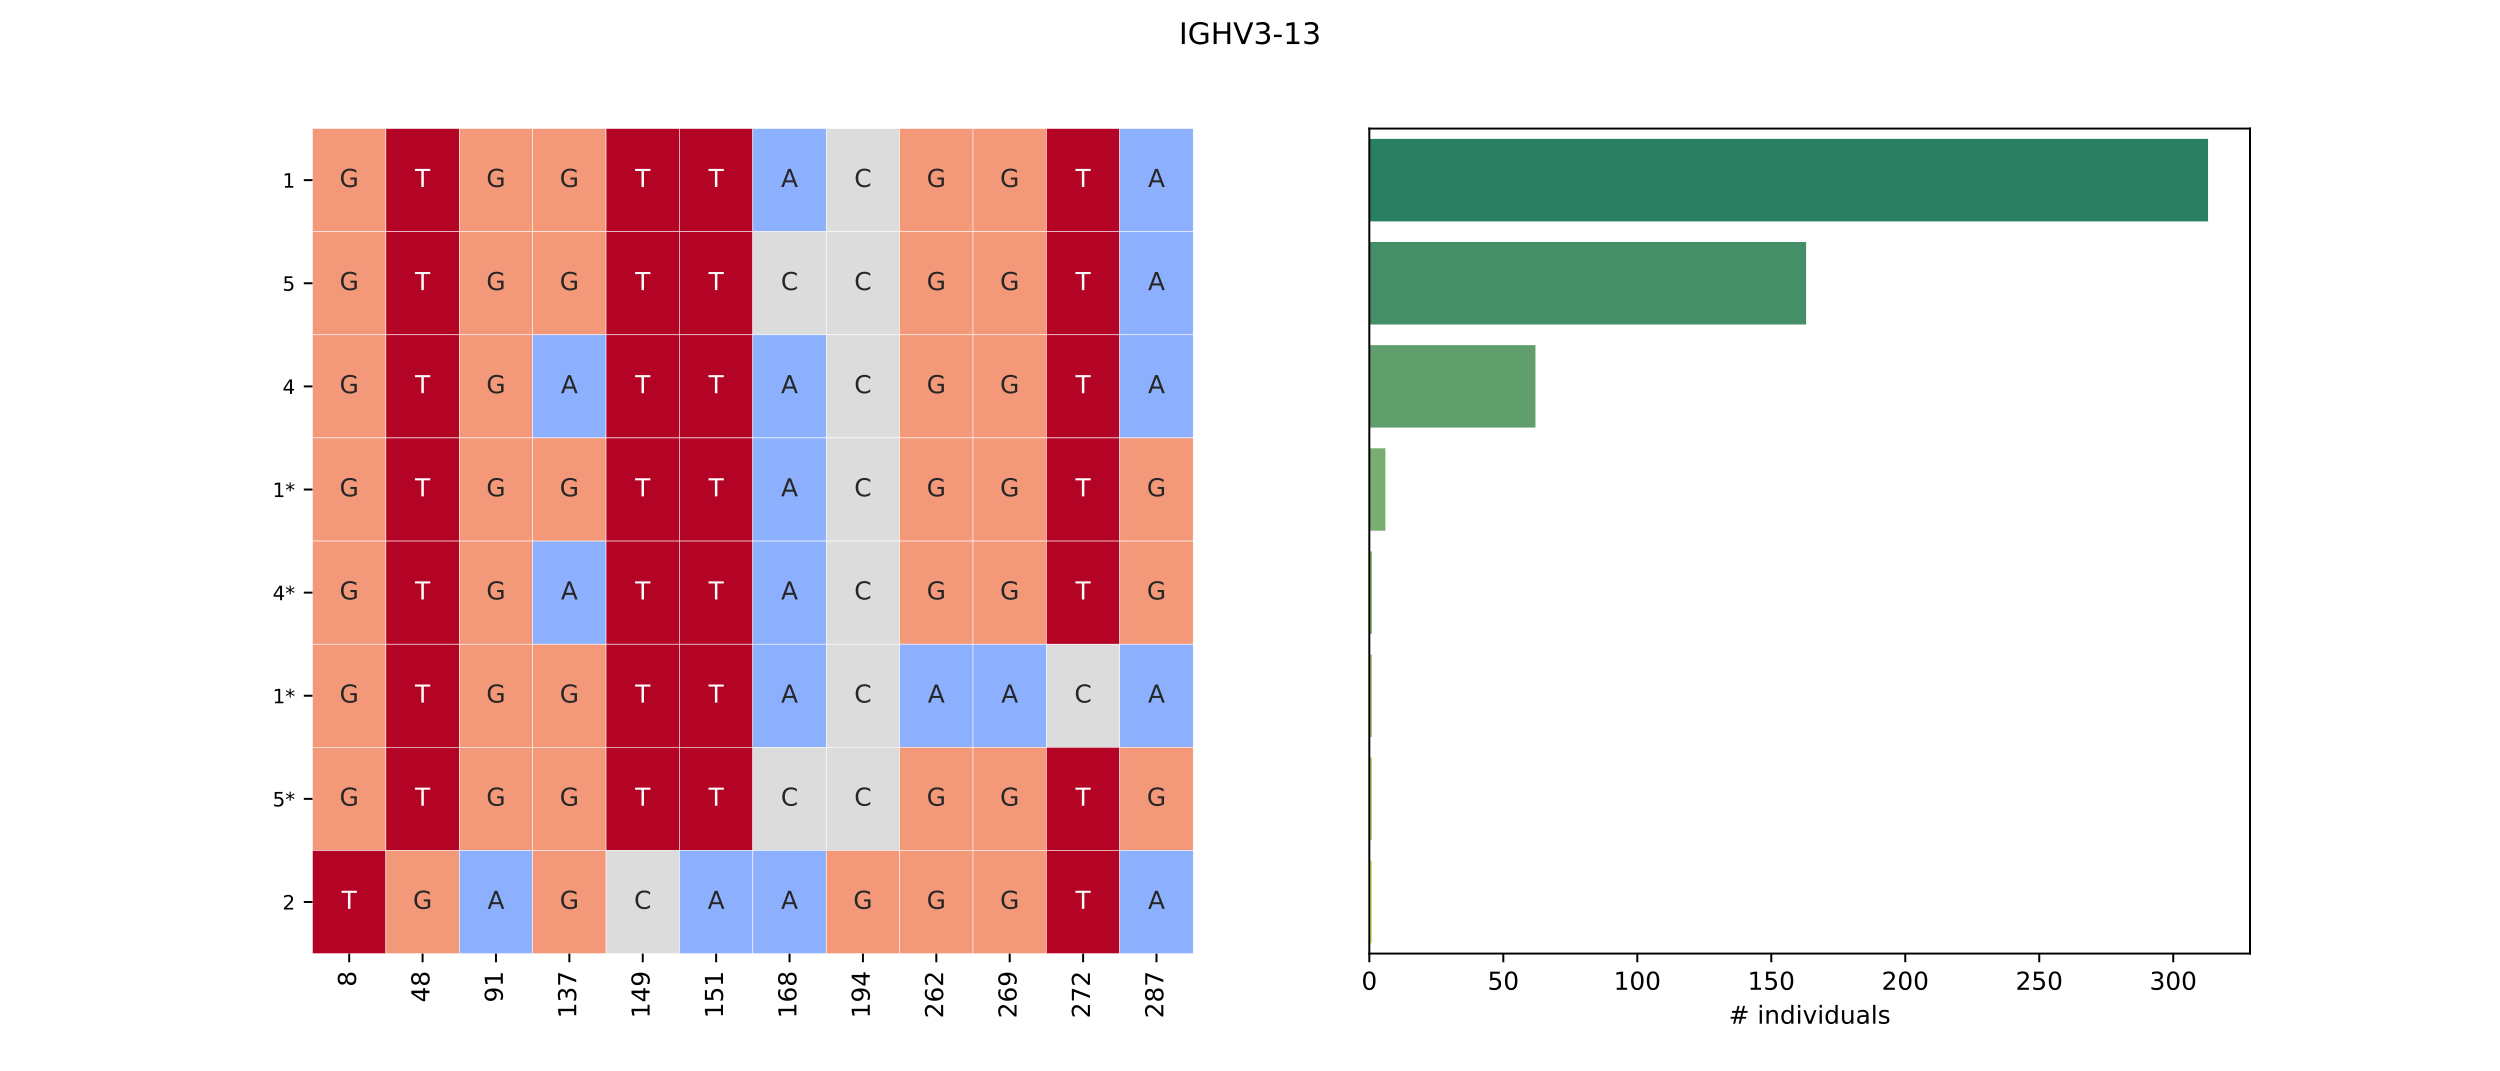 <?xml version="1.0" encoding="utf-8" standalone="no"?>
<!DOCTYPE svg PUBLIC "-//W3C//DTD SVG 1.1//EN"
  "http://www.w3.org/Graphics/SVG/1.1/DTD/svg11.dtd">
<!-- Created with matplotlib (https://matplotlib.org/) -->
<svg height="432pt" version="1.1" viewBox="0 0 1008 432" width="1008pt" xmlns="http://www.w3.org/2000/svg" xmlns:xlink="http://www.w3.org/1999/xlink">
 <defs>
  <style type="text/css">*{stroke-linecap:butt;stroke-linejoin:round;}</style>
 </defs>
 <g id="figure_1">
  <g id="patch_1">
   <path d="M 0 432 
L 1008 432 
L 1008 0 
L 0 0 
z
" style="fill:#ffffff;"/>
  </g>
  <g id="axes_1">
   <g id="patch_2">
    <path d="M 126 384.48 
L 481.091 384.48 
L 481.091 51.84 
L 126 51.84 
z
" style="fill:#ffffff;"/>
   </g>
   <g id="QuadMesh_1">
    <path clip-path="url(#p1f888864df)" d="M 126 51.84 
L 155.591 51.84 
L 155.591 93.42 
L 126 93.42 
L 126 51.84 
" style="fill:#f4987a;stroke:#ffffff;stroke-width:0.2;"/>
    <path clip-path="url(#p1f888864df)" d="M 155.591 51.84 
L 185.182 51.84 
L 185.182 93.42 
L 155.591 93.42 
L 155.591 51.84 
" style="fill:#b40426;stroke:#ffffff;stroke-width:0.2;"/>
    <path clip-path="url(#p1f888864df)" d="M 185.182 51.84 
L 214.773 51.84 
L 214.773 93.42 
L 185.182 93.42 
L 185.182 51.84 
" style="fill:#f4987a;stroke:#ffffff;stroke-width:0.2;"/>
    <path clip-path="url(#p1f888864df)" d="M 214.773 51.84 
L 244.364 51.84 
L 244.364 93.42 
L 214.773 93.42 
L 214.773 51.84 
" style="fill:#f4987a;stroke:#ffffff;stroke-width:0.2;"/>
    <path clip-path="url(#p1f888864df)" d="M 244.364 51.84 
L 273.955 51.84 
L 273.955 93.42 
L 244.364 93.42 
L 244.364 51.84 
" style="fill:#b40426;stroke:#ffffff;stroke-width:0.2;"/>
    <path clip-path="url(#p1f888864df)" d="M 273.955 51.84 
L 303.545 51.84 
L 303.545 93.42 
L 273.955 93.42 
L 273.955 51.84 
" style="fill:#b40426;stroke:#ffffff;stroke-width:0.2;"/>
    <path clip-path="url(#p1f888864df)" d="M 303.545 51.84 
L 333.136 51.84 
L 333.136 93.42 
L 303.545 93.42 
L 303.545 51.84 
" style="fill:#8db0fe;stroke:#ffffff;stroke-width:0.2;"/>
    <path clip-path="url(#p1f888864df)" d="M 333.136 51.84 
L 362.727 51.84 
L 362.727 93.42 
L 333.136 93.42 
L 333.136 51.84 
" style="fill:#dddcdc;stroke:#ffffff;stroke-width:0.2;"/>
    <path clip-path="url(#p1f888864df)" d="M 362.727 51.84 
L 392.318 51.84 
L 392.318 93.42 
L 362.727 93.42 
L 362.727 51.84 
" style="fill:#f4987a;stroke:#ffffff;stroke-width:0.2;"/>
    <path clip-path="url(#p1f888864df)" d="M 392.318 51.84 
L 421.909 51.84 
L 421.909 93.42 
L 392.318 93.42 
L 392.318 51.84 
" style="fill:#f4987a;stroke:#ffffff;stroke-width:0.2;"/>
    <path clip-path="url(#p1f888864df)" d="M 421.909 51.84 
L 451.5 51.84 
L 451.5 93.42 
L 421.909 93.42 
L 421.909 51.84 
" style="fill:#b40426;stroke:#ffffff;stroke-width:0.2;"/>
    <path clip-path="url(#p1f888864df)" d="M 451.5 51.84 
L 481.091 51.84 
L 481.091 93.42 
L 451.5 93.42 
L 451.5 51.84 
" style="fill:#8db0fe;stroke:#ffffff;stroke-width:0.2;"/>
    <path clip-path="url(#p1f888864df)" d="M 126 93.42 
L 155.591 93.42 
L 155.591 135 
L 126 135 
L 126 93.42 
" style="fill:#f4987a;stroke:#ffffff;stroke-width:0.2;"/>
    <path clip-path="url(#p1f888864df)" d="M 155.591 93.42 
L 185.182 93.42 
L 185.182 135 
L 155.591 135 
L 155.591 93.42 
" style="fill:#b40426;stroke:#ffffff;stroke-width:0.2;"/>
    <path clip-path="url(#p1f888864df)" d="M 185.182 93.42 
L 214.773 93.42 
L 214.773 135 
L 185.182 135 
L 185.182 93.42 
" style="fill:#f4987a;stroke:#ffffff;stroke-width:0.2;"/>
    <path clip-path="url(#p1f888864df)" d="M 214.773 93.42 
L 244.364 93.42 
L 244.364 135 
L 214.773 135 
L 214.773 93.42 
" style="fill:#f4987a;stroke:#ffffff;stroke-width:0.2;"/>
    <path clip-path="url(#p1f888864df)" d="M 244.364 93.42 
L 273.955 93.42 
L 273.955 135 
L 244.364 135 
L 244.364 93.42 
" style="fill:#b40426;stroke:#ffffff;stroke-width:0.2;"/>
    <path clip-path="url(#p1f888864df)" d="M 273.955 93.42 
L 303.545 93.42 
L 303.545 135 
L 273.955 135 
L 273.955 93.42 
" style="fill:#b40426;stroke:#ffffff;stroke-width:0.2;"/>
    <path clip-path="url(#p1f888864df)" d="M 303.545 93.42 
L 333.136 93.42 
L 333.136 135 
L 303.545 135 
L 303.545 93.42 
" style="fill:#dddcdc;stroke:#ffffff;stroke-width:0.2;"/>
    <path clip-path="url(#p1f888864df)" d="M 333.136 93.42 
L 362.727 93.42 
L 362.727 135 
L 333.136 135 
L 333.136 93.42 
" style="fill:#dddcdc;stroke:#ffffff;stroke-width:0.2;"/>
    <path clip-path="url(#p1f888864df)" d="M 362.727 93.42 
L 392.318 93.42 
L 392.318 135 
L 362.727 135 
L 362.727 93.42 
" style="fill:#f4987a;stroke:#ffffff;stroke-width:0.2;"/>
    <path clip-path="url(#p1f888864df)" d="M 392.318 93.42 
L 421.909 93.42 
L 421.909 135 
L 392.318 135 
L 392.318 93.42 
" style="fill:#f4987a;stroke:#ffffff;stroke-width:0.2;"/>
    <path clip-path="url(#p1f888864df)" d="M 421.909 93.42 
L 451.5 93.42 
L 451.5 135 
L 421.909 135 
L 421.909 93.42 
" style="fill:#b40426;stroke:#ffffff;stroke-width:0.2;"/>
    <path clip-path="url(#p1f888864df)" d="M 451.5 93.42 
L 481.091 93.42 
L 481.091 135 
L 451.5 135 
L 451.5 93.42 
" style="fill:#8db0fe;stroke:#ffffff;stroke-width:0.2;"/>
    <path clip-path="url(#p1f888864df)" d="M 126 135 
L 155.591 135 
L 155.591 176.58 
L 126 176.58 
L 126 135 
" style="fill:#f4987a;stroke:#ffffff;stroke-width:0.2;"/>
    <path clip-path="url(#p1f888864df)" d="M 155.591 135 
L 185.182 135 
L 185.182 176.58 
L 155.591 176.58 
L 155.591 135 
" style="fill:#b40426;stroke:#ffffff;stroke-width:0.2;"/>
    <path clip-path="url(#p1f888864df)" d="M 185.182 135 
L 214.773 135 
L 214.773 176.58 
L 185.182 176.58 
L 185.182 135 
" style="fill:#f4987a;stroke:#ffffff;stroke-width:0.2;"/>
    <path clip-path="url(#p1f888864df)" d="M 214.773 135 
L 244.364 135 
L 244.364 176.58 
L 214.773 176.58 
L 214.773 135 
" style="fill:#8db0fe;stroke:#ffffff;stroke-width:0.2;"/>
    <path clip-path="url(#p1f888864df)" d="M 244.364 135 
L 273.955 135 
L 273.955 176.58 
L 244.364 176.58 
L 244.364 135 
" style="fill:#b40426;stroke:#ffffff;stroke-width:0.2;"/>
    <path clip-path="url(#p1f888864df)" d="M 273.955 135 
L 303.545 135 
L 303.545 176.58 
L 273.955 176.58 
L 273.955 135 
" style="fill:#b40426;stroke:#ffffff;stroke-width:0.2;"/>
    <path clip-path="url(#p1f888864df)" d="M 303.545 135 
L 333.136 135 
L 333.136 176.58 
L 303.545 176.58 
L 303.545 135 
" style="fill:#8db0fe;stroke:#ffffff;stroke-width:0.2;"/>
    <path clip-path="url(#p1f888864df)" d="M 333.136 135 
L 362.727 135 
L 362.727 176.58 
L 333.136 176.58 
L 333.136 135 
" style="fill:#dddcdc;stroke:#ffffff;stroke-width:0.2;"/>
    <path clip-path="url(#p1f888864df)" d="M 362.727 135 
L 392.318 135 
L 392.318 176.58 
L 362.727 176.58 
L 362.727 135 
" style="fill:#f4987a;stroke:#ffffff;stroke-width:0.2;"/>
    <path clip-path="url(#p1f888864df)" d="M 392.318 135 
L 421.909 135 
L 421.909 176.58 
L 392.318 176.58 
L 392.318 135 
" style="fill:#f4987a;stroke:#ffffff;stroke-width:0.2;"/>
    <path clip-path="url(#p1f888864df)" d="M 421.909 135 
L 451.5 135 
L 451.5 176.58 
L 421.909 176.58 
L 421.909 135 
" style="fill:#b40426;stroke:#ffffff;stroke-width:0.2;"/>
    <path clip-path="url(#p1f888864df)" d="M 451.5 135 
L 481.091 135 
L 481.091 176.58 
L 451.5 176.58 
L 451.5 135 
" style="fill:#8db0fe;stroke:#ffffff;stroke-width:0.2;"/>
    <path clip-path="url(#p1f888864df)" d="M 126 176.58 
L 155.591 176.58 
L 155.591 218.16 
L 126 218.16 
L 126 176.58 
" style="fill:#f4987a;stroke:#ffffff;stroke-width:0.2;"/>
    <path clip-path="url(#p1f888864df)" d="M 155.591 176.58 
L 185.182 176.58 
L 185.182 218.16 
L 155.591 218.16 
L 155.591 176.58 
" style="fill:#b40426;stroke:#ffffff;stroke-width:0.2;"/>
    <path clip-path="url(#p1f888864df)" d="M 185.182 176.58 
L 214.773 176.58 
L 214.773 218.16 
L 185.182 218.16 
L 185.182 176.58 
" style="fill:#f4987a;stroke:#ffffff;stroke-width:0.2;"/>
    <path clip-path="url(#p1f888864df)" d="M 214.773 176.58 
L 244.364 176.58 
L 244.364 218.16 
L 214.773 218.16 
L 214.773 176.58 
" style="fill:#f4987a;stroke:#ffffff;stroke-width:0.2;"/>
    <path clip-path="url(#p1f888864df)" d="M 244.364 176.58 
L 273.955 176.58 
L 273.955 218.16 
L 244.364 218.16 
L 244.364 176.58 
" style="fill:#b40426;stroke:#ffffff;stroke-width:0.2;"/>
    <path clip-path="url(#p1f888864df)" d="M 273.955 176.58 
L 303.545 176.58 
L 303.545 218.16 
L 273.955 218.16 
L 273.955 176.58 
" style="fill:#b40426;stroke:#ffffff;stroke-width:0.2;"/>
    <path clip-path="url(#p1f888864df)" d="M 303.545 176.58 
L 333.136 176.58 
L 333.136 218.16 
L 303.545 218.16 
L 303.545 176.58 
" style="fill:#8db0fe;stroke:#ffffff;stroke-width:0.2;"/>
    <path clip-path="url(#p1f888864df)" d="M 333.136 176.58 
L 362.727 176.58 
L 362.727 218.16 
L 333.136 218.16 
L 333.136 176.58 
" style="fill:#dddcdc;stroke:#ffffff;stroke-width:0.2;"/>
    <path clip-path="url(#p1f888864df)" d="M 362.727 176.58 
L 392.318 176.58 
L 392.318 218.16 
L 362.727 218.16 
L 362.727 176.58 
" style="fill:#f4987a;stroke:#ffffff;stroke-width:0.2;"/>
    <path clip-path="url(#p1f888864df)" d="M 392.318 176.58 
L 421.909 176.58 
L 421.909 218.16 
L 392.318 218.16 
L 392.318 176.58 
" style="fill:#f4987a;stroke:#ffffff;stroke-width:0.2;"/>
    <path clip-path="url(#p1f888864df)" d="M 421.909 176.58 
L 451.5 176.58 
L 451.5 218.16 
L 421.909 218.16 
L 421.909 176.58 
" style="fill:#b40426;stroke:#ffffff;stroke-width:0.2;"/>
    <path clip-path="url(#p1f888864df)" d="M 451.5 176.58 
L 481.091 176.58 
L 481.091 218.16 
L 451.5 218.16 
L 451.5 176.58 
" style="fill:#f4987a;stroke:#ffffff;stroke-width:0.2;"/>
    <path clip-path="url(#p1f888864df)" d="M 126 218.16 
L 155.591 218.16 
L 155.591 259.74 
L 126 259.74 
L 126 218.16 
" style="fill:#f4987a;stroke:#ffffff;stroke-width:0.2;"/>
    <path clip-path="url(#p1f888864df)" d="M 155.591 218.16 
L 185.182 218.16 
L 185.182 259.74 
L 155.591 259.74 
L 155.591 218.16 
" style="fill:#b40426;stroke:#ffffff;stroke-width:0.2;"/>
    <path clip-path="url(#p1f888864df)" d="M 185.182 218.16 
L 214.773 218.16 
L 214.773 259.74 
L 185.182 259.74 
L 185.182 218.16 
" style="fill:#f4987a;stroke:#ffffff;stroke-width:0.2;"/>
    <path clip-path="url(#p1f888864df)" d="M 214.773 218.16 
L 244.364 218.16 
L 244.364 259.74 
L 214.773 259.74 
L 214.773 218.16 
" style="fill:#8db0fe;stroke:#ffffff;stroke-width:0.2;"/>
    <path clip-path="url(#p1f888864df)" d="M 244.364 218.16 
L 273.955 218.16 
L 273.955 259.74 
L 244.364 259.74 
L 244.364 218.16 
" style="fill:#b40426;stroke:#ffffff;stroke-width:0.2;"/>
    <path clip-path="url(#p1f888864df)" d="M 273.955 218.16 
L 303.545 218.16 
L 303.545 259.74 
L 273.955 259.74 
L 273.955 218.16 
" style="fill:#b40426;stroke:#ffffff;stroke-width:0.2;"/>
    <path clip-path="url(#p1f888864df)" d="M 303.545 218.16 
L 333.136 218.16 
L 333.136 259.74 
L 303.545 259.74 
L 303.545 218.16 
" style="fill:#8db0fe;stroke:#ffffff;stroke-width:0.2;"/>
    <path clip-path="url(#p1f888864df)" d="M 333.136 218.16 
L 362.727 218.16 
L 362.727 259.74 
L 333.136 259.74 
L 333.136 218.16 
" style="fill:#dddcdc;stroke:#ffffff;stroke-width:0.2;"/>
    <path clip-path="url(#p1f888864df)" d="M 362.727 218.16 
L 392.318 218.16 
L 392.318 259.74 
L 362.727 259.74 
L 362.727 218.16 
" style="fill:#f4987a;stroke:#ffffff;stroke-width:0.2;"/>
    <path clip-path="url(#p1f888864df)" d="M 392.318 218.16 
L 421.909 218.16 
L 421.909 259.74 
L 392.318 259.74 
L 392.318 218.16 
" style="fill:#f4987a;stroke:#ffffff;stroke-width:0.2;"/>
    <path clip-path="url(#p1f888864df)" d="M 421.909 218.16 
L 451.5 218.16 
L 451.5 259.74 
L 421.909 259.74 
L 421.909 218.16 
" style="fill:#b40426;stroke:#ffffff;stroke-width:0.2;"/>
    <path clip-path="url(#p1f888864df)" d="M 451.5 218.16 
L 481.091 218.16 
L 481.091 259.74 
L 451.5 259.74 
L 451.5 218.16 
" style="fill:#f4987a;stroke:#ffffff;stroke-width:0.2;"/>
    <path clip-path="url(#p1f888864df)" d="M 126 259.74 
L 155.591 259.74 
L 155.591 301.32 
L 126 301.32 
L 126 259.74 
" style="fill:#f4987a;stroke:#ffffff;stroke-width:0.2;"/>
    <path clip-path="url(#p1f888864df)" d="M 155.591 259.74 
L 185.182 259.74 
L 185.182 301.32 
L 155.591 301.32 
L 155.591 259.74 
" style="fill:#b40426;stroke:#ffffff;stroke-width:0.2;"/>
    <path clip-path="url(#p1f888864df)" d="M 185.182 259.74 
L 214.773 259.74 
L 214.773 301.32 
L 185.182 301.32 
L 185.182 259.74 
" style="fill:#f4987a;stroke:#ffffff;stroke-width:0.2;"/>
    <path clip-path="url(#p1f888864df)" d="M 214.773 259.74 
L 244.364 259.74 
L 244.364 301.32 
L 214.773 301.32 
L 214.773 259.74 
" style="fill:#f4987a;stroke:#ffffff;stroke-width:0.2;"/>
    <path clip-path="url(#p1f888864df)" d="M 244.364 259.74 
L 273.955 259.74 
L 273.955 301.32 
L 244.364 301.32 
L 244.364 259.74 
" style="fill:#b40426;stroke:#ffffff;stroke-width:0.2;"/>
    <path clip-path="url(#p1f888864df)" d="M 273.955 259.74 
L 303.545 259.74 
L 303.545 301.32 
L 273.955 301.32 
L 273.955 259.74 
" style="fill:#b40426;stroke:#ffffff;stroke-width:0.2;"/>
    <path clip-path="url(#p1f888864df)" d="M 303.545 259.74 
L 333.136 259.74 
L 333.136 301.32 
L 303.545 301.32 
L 303.545 259.74 
" style="fill:#8db0fe;stroke:#ffffff;stroke-width:0.2;"/>
    <path clip-path="url(#p1f888864df)" d="M 333.136 259.74 
L 362.727 259.74 
L 362.727 301.32 
L 333.136 301.32 
L 333.136 259.74 
" style="fill:#dddcdc;stroke:#ffffff;stroke-width:0.2;"/>
    <path clip-path="url(#p1f888864df)" d="M 362.727 259.74 
L 392.318 259.74 
L 392.318 301.32 
L 362.727 301.32 
L 362.727 259.74 
" style="fill:#8db0fe;stroke:#ffffff;stroke-width:0.2;"/>
    <path clip-path="url(#p1f888864df)" d="M 392.318 259.74 
L 421.909 259.74 
L 421.909 301.32 
L 392.318 301.32 
L 392.318 259.74 
" style="fill:#8db0fe;stroke:#ffffff;stroke-width:0.2;"/>
    <path clip-path="url(#p1f888864df)" d="M 421.909 259.74 
L 451.5 259.74 
L 451.5 301.32 
L 421.909 301.32 
L 421.909 259.74 
" style="fill:#dddcdc;stroke:#ffffff;stroke-width:0.2;"/>
    <path clip-path="url(#p1f888864df)" d="M 451.5 259.74 
L 481.091 259.74 
L 481.091 301.32 
L 451.5 301.32 
L 451.5 259.74 
" style="fill:#8db0fe;stroke:#ffffff;stroke-width:0.2;"/>
    <path clip-path="url(#p1f888864df)" d="M 126 301.32 
L 155.591 301.32 
L 155.591 342.9 
L 126 342.9 
L 126 301.32 
" style="fill:#f4987a;stroke:#ffffff;stroke-width:0.2;"/>
    <path clip-path="url(#p1f888864df)" d="M 155.591 301.32 
L 185.182 301.32 
L 185.182 342.9 
L 155.591 342.9 
L 155.591 301.32 
" style="fill:#b40426;stroke:#ffffff;stroke-width:0.2;"/>
    <path clip-path="url(#p1f888864df)" d="M 185.182 301.32 
L 214.773 301.32 
L 214.773 342.9 
L 185.182 342.9 
L 185.182 301.32 
" style="fill:#f4987a;stroke:#ffffff;stroke-width:0.2;"/>
    <path clip-path="url(#p1f888864df)" d="M 214.773 301.32 
L 244.364 301.32 
L 244.364 342.9 
L 214.773 342.9 
L 214.773 301.32 
" style="fill:#f4987a;stroke:#ffffff;stroke-width:0.2;"/>
    <path clip-path="url(#p1f888864df)" d="M 244.364 301.32 
L 273.955 301.32 
L 273.955 342.9 
L 244.364 342.9 
L 244.364 301.32 
" style="fill:#b40426;stroke:#ffffff;stroke-width:0.2;"/>
    <path clip-path="url(#p1f888864df)" d="M 273.955 301.32 
L 303.545 301.32 
L 303.545 342.9 
L 273.955 342.9 
L 273.955 301.32 
" style="fill:#b40426;stroke:#ffffff;stroke-width:0.2;"/>
    <path clip-path="url(#p1f888864df)" d="M 303.545 301.32 
L 333.136 301.32 
L 333.136 342.9 
L 303.545 342.9 
L 303.545 301.32 
" style="fill:#dddcdc;stroke:#ffffff;stroke-width:0.2;"/>
    <path clip-path="url(#p1f888864df)" d="M 333.136 301.32 
L 362.727 301.32 
L 362.727 342.9 
L 333.136 342.9 
L 333.136 301.32 
" style="fill:#dddcdc;stroke:#ffffff;stroke-width:0.2;"/>
    <path clip-path="url(#p1f888864df)" d="M 362.727 301.32 
L 392.318 301.32 
L 392.318 342.9 
L 362.727 342.9 
L 362.727 301.32 
" style="fill:#f4987a;stroke:#ffffff;stroke-width:0.2;"/>
    <path clip-path="url(#p1f888864df)" d="M 392.318 301.32 
L 421.909 301.32 
L 421.909 342.9 
L 392.318 342.9 
L 392.318 301.32 
" style="fill:#f4987a;stroke:#ffffff;stroke-width:0.2;"/>
    <path clip-path="url(#p1f888864df)" d="M 421.909 301.32 
L 451.5 301.32 
L 451.5 342.9 
L 421.909 342.9 
L 421.909 301.32 
" style="fill:#b40426;stroke:#ffffff;stroke-width:0.2;"/>
    <path clip-path="url(#p1f888864df)" d="M 451.5 301.32 
L 481.091 301.32 
L 481.091 342.9 
L 451.5 342.9 
L 451.5 301.32 
" style="fill:#f4987a;stroke:#ffffff;stroke-width:0.2;"/>
    <path clip-path="url(#p1f888864df)" d="M 126 342.9 
L 155.591 342.9 
L 155.591 384.48 
L 126 384.48 
L 126 342.9 
" style="fill:#b40426;stroke:#ffffff;stroke-width:0.2;"/>
    <path clip-path="url(#p1f888864df)" d="M 155.591 342.9 
L 185.182 342.9 
L 185.182 384.48 
L 155.591 384.48 
L 155.591 342.9 
" style="fill:#f4987a;stroke:#ffffff;stroke-width:0.2;"/>
    <path clip-path="url(#p1f888864df)" d="M 185.182 342.9 
L 214.773 342.9 
L 214.773 384.48 
L 185.182 384.48 
L 185.182 342.9 
" style="fill:#8db0fe;stroke:#ffffff;stroke-width:0.2;"/>
    <path clip-path="url(#p1f888864df)" d="M 214.773 342.9 
L 244.364 342.9 
L 244.364 384.48 
L 214.773 384.48 
L 214.773 342.9 
" style="fill:#f4987a;stroke:#ffffff;stroke-width:0.2;"/>
    <path clip-path="url(#p1f888864df)" d="M 244.364 342.9 
L 273.955 342.9 
L 273.955 384.48 
L 244.364 384.48 
L 244.364 342.9 
" style="fill:#dddcdc;stroke:#ffffff;stroke-width:0.2;"/>
    <path clip-path="url(#p1f888864df)" d="M 273.955 342.9 
L 303.545 342.9 
L 303.545 384.48 
L 273.955 384.48 
L 273.955 342.9 
" style="fill:#8db0fe;stroke:#ffffff;stroke-width:0.2;"/>
    <path clip-path="url(#p1f888864df)" d="M 303.545 342.9 
L 333.136 342.9 
L 333.136 384.48 
L 303.545 384.48 
L 303.545 342.9 
" style="fill:#8db0fe;stroke:#ffffff;stroke-width:0.2;"/>
    <path clip-path="url(#p1f888864df)" d="M 333.136 342.9 
L 362.727 342.9 
L 362.727 384.48 
L 333.136 384.48 
L 333.136 342.9 
" style="fill:#f4987a;stroke:#ffffff;stroke-width:0.2;"/>
    <path clip-path="url(#p1f888864df)" d="M 362.727 342.9 
L 392.318 342.9 
L 392.318 384.48 
L 362.727 384.48 
L 362.727 342.9 
" style="fill:#f4987a;stroke:#ffffff;stroke-width:0.2;"/>
    <path clip-path="url(#p1f888864df)" d="M 392.318 342.9 
L 421.909 342.9 
L 421.909 384.48 
L 392.318 384.48 
L 392.318 342.9 
" style="fill:#f4987a;stroke:#ffffff;stroke-width:0.2;"/>
    <path clip-path="url(#p1f888864df)" d="M 421.909 342.9 
L 451.5 342.9 
L 451.5 384.48 
L 421.909 384.48 
L 421.909 342.9 
" style="fill:#b40426;stroke:#ffffff;stroke-width:0.2;"/>
    <path clip-path="url(#p1f888864df)" d="M 451.5 342.9 
L 481.091 342.9 
L 481.091 384.48 
L 451.5 384.48 
L 451.5 342.9 
" style="fill:#8db0fe;stroke:#ffffff;stroke-width:0.2;"/>
   </g>
   <g id="matplotlib.axis_1">
    <g id="xtick_1">
     <g id="line2d_1">
      <defs>
       <path d="M 0 0 
L 0 3.5 
" id="ma26f18f0d6" style="stroke:#000000;stroke-width:0.8;"/>
      </defs>
      <g>
       <use style="stroke:#000000;stroke-width:0.8;" x="140.795" xlink:href="#ma26f18f0d6" y="384.48"/>
      </g>
     </g>
     <g id="text_1">
      <!-- 8 -->
      <g transform="translate(143.555 397.842)rotate(-90)scale(0.1 -0.1)">
       <defs>
        <path d="M 31.781 34.625 
Q 24.75 34.625 20.719 30.859 
Q 16.703 27.094 16.703 20.516 
Q 16.703 13.922 20.719 10.156 
Q 24.75 6.391 31.781 6.391 
Q 38.812 6.391 42.859 10.172 
Q 46.922 13.969 46.922 20.516 
Q 46.922 27.094 42.891 30.859 
Q 38.875 34.625 31.781 34.625 
z
M 21.922 38.812 
Q 15.578 40.375 12.031 44.719 
Q 8.5 49.078 8.5 55.328 
Q 8.5 64.062 14.719 69.141 
Q 20.953 74.219 31.781 74.219 
Q 42.672 74.219 48.875 69.141 
Q 55.078 64.062 55.078 55.328 
Q 55.078 49.078 51.531 44.719 
Q 48 40.375 41.703 38.812 
Q 48.828 37.156 52.797 32.312 
Q 56.781 27.484 56.781 20.516 
Q 56.781 9.906 50.312 4.234 
Q 43.844 -1.422 31.781 -1.422 
Q 19.734 -1.422 13.25 4.234 
Q 6.781 9.906 6.781 20.516 
Q 6.781 27.484 10.781 32.312 
Q 14.797 37.156 21.922 38.812 
z
M 18.312 54.391 
Q 18.312 48.734 21.844 45.562 
Q 25.391 42.391 31.781 42.391 
Q 38.141 42.391 41.719 45.562 
Q 45.312 48.734 45.312 54.391 
Q 45.312 60.062 41.719 63.234 
Q 38.141 66.406 31.781 66.406 
Q 25.391 66.406 21.844 63.234 
Q 18.312 60.062 18.312 54.391 
z
" id="DejaVuSans-56"/>
       </defs>
       <use xlink:href="#DejaVuSans-56"/>
      </g>
     </g>
    </g>
    <g id="xtick_2">
     <g id="line2d_2">
      <g>
       <use style="stroke:#000000;stroke-width:0.8;" x="170.386" xlink:href="#ma26f18f0d6" y="384.48"/>
      </g>
     </g>
     <g id="text_2">
      <!-- 48 -->
      <g transform="translate(173.146 404.205)rotate(-90)scale(0.1 -0.1)">
       <defs>
        <path d="M 37.797 64.312 
L 12.891 25.391 
L 37.797 25.391 
z
M 35.203 72.906 
L 47.609 72.906 
L 47.609 25.391 
L 58.016 25.391 
L 58.016 17.188 
L 47.609 17.188 
L 47.609 0 
L 37.797 0 
L 37.797 17.188 
L 4.891 17.188 
L 4.891 26.703 
z
" id="DejaVuSans-52"/>
       </defs>
       <use xlink:href="#DejaVuSans-52"/>
       <use x="63.623" xlink:href="#DejaVuSans-56"/>
      </g>
     </g>
    </g>
    <g id="xtick_3">
     <g id="line2d_3">
      <g>
       <use style="stroke:#000000;stroke-width:0.8;" x="199.977" xlink:href="#ma26f18f0d6" y="384.48"/>
      </g>
     </g>
     <g id="text_3">
      <!-- 91 -->
      <g transform="translate(202.737 404.205)rotate(-90)scale(0.1 -0.1)">
       <defs>
        <path d="M 10.984 1.516 
L 10.984 10.5 
Q 14.703 8.734 18.5 7.812 
Q 22.312 6.891 25.984 6.891 
Q 35.75 6.891 40.891 13.453 
Q 46.047 20.016 46.781 33.406 
Q 43.953 29.203 39.594 26.953 
Q 35.25 24.703 29.984 24.703 
Q 19.047 24.703 12.672 31.312 
Q 6.297 37.938 6.297 49.422 
Q 6.297 60.641 12.938 67.422 
Q 19.578 74.219 30.609 74.219 
Q 43.266 74.219 49.922 64.516 
Q 56.594 54.828 56.594 36.375 
Q 56.594 19.141 48.406 8.859 
Q 40.234 -1.422 26.422 -1.422 
Q 22.703 -1.422 18.891 -0.688 
Q 15.094 0.047 10.984 1.516 
z
M 30.609 32.422 
Q 37.25 32.422 41.125 36.953 
Q 45.016 41.5 45.016 49.422 
Q 45.016 57.281 41.125 61.844 
Q 37.25 66.406 30.609 66.406 
Q 23.969 66.406 20.094 61.844 
Q 16.219 57.281 16.219 49.422 
Q 16.219 41.5 20.094 36.953 
Q 23.969 32.422 30.609 32.422 
z
" id="DejaVuSans-57"/>
        <path d="M 12.406 8.297 
L 28.516 8.297 
L 28.516 63.922 
L 10.984 60.406 
L 10.984 69.391 
L 28.422 72.906 
L 38.281 72.906 
L 38.281 8.297 
L 54.391 8.297 
L 54.391 0 
L 12.406 0 
z
" id="DejaVuSans-49"/>
       </defs>
       <use xlink:href="#DejaVuSans-57"/>
       <use x="63.623" xlink:href="#DejaVuSans-49"/>
      </g>
     </g>
    </g>
    <g id="xtick_4">
     <g id="line2d_4">
      <g>
       <use style="stroke:#000000;stroke-width:0.8;" x="229.568" xlink:href="#ma26f18f0d6" y="384.48"/>
      </g>
     </g>
     <g id="text_4">
      <!-- 137 -->
      <g transform="translate(232.328 410.567)rotate(-90)scale(0.1 -0.1)">
       <defs>
        <path d="M 40.578 39.312 
Q 47.656 37.797 51.625 33 
Q 55.609 28.219 55.609 21.188 
Q 55.609 10.406 48.188 4.484 
Q 40.766 -1.422 27.094 -1.422 
Q 22.516 -1.422 17.656 -0.516 
Q 12.797 0.391 7.625 2.203 
L 7.625 11.719 
Q 11.719 9.328 16.594 8.109 
Q 21.484 6.891 26.812 6.891 
Q 36.078 6.891 40.938 10.547 
Q 45.797 14.203 45.797 21.188 
Q 45.797 27.641 41.281 31.266 
Q 36.766 34.906 28.719 34.906 
L 20.219 34.906 
L 20.219 43.016 
L 29.109 43.016 
Q 36.375 43.016 40.234 45.922 
Q 44.094 48.828 44.094 54.297 
Q 44.094 59.906 40.109 62.906 
Q 36.141 65.922 28.719 65.922 
Q 24.656 65.922 20.016 65.031 
Q 15.375 64.156 9.812 62.312 
L 9.812 71.094 
Q 15.438 72.656 20.344 73.438 
Q 25.25 74.219 29.594 74.219 
Q 40.828 74.219 47.359 69.109 
Q 53.906 64.016 53.906 55.328 
Q 53.906 49.266 50.438 45.094 
Q 46.969 40.922 40.578 39.312 
z
" id="DejaVuSans-51"/>
        <path d="M 8.203 72.906 
L 55.078 72.906 
L 55.078 68.703 
L 28.609 0 
L 18.312 0 
L 43.219 64.594 
L 8.203 64.594 
z
" id="DejaVuSans-55"/>
       </defs>
       <use xlink:href="#DejaVuSans-49"/>
       <use x="63.623" xlink:href="#DejaVuSans-51"/>
       <use x="127.246" xlink:href="#DejaVuSans-55"/>
      </g>
     </g>
    </g>
    <g id="xtick_5">
     <g id="line2d_5">
      <g>
       <use style="stroke:#000000;stroke-width:0.8;" x="259.159" xlink:href="#ma26f18f0d6" y="384.48"/>
      </g>
     </g>
     <g id="text_5">
      <!-- 149 -->
      <g transform="translate(261.918 410.567)rotate(-90)scale(0.1 -0.1)">
       <use xlink:href="#DejaVuSans-49"/>
       <use x="63.623" xlink:href="#DejaVuSans-52"/>
       <use x="127.246" xlink:href="#DejaVuSans-57"/>
      </g>
     </g>
    </g>
    <g id="xtick_6">
     <g id="line2d_6">
      <g>
       <use style="stroke:#000000;stroke-width:0.8;" x="288.75" xlink:href="#ma26f18f0d6" y="384.48"/>
      </g>
     </g>
     <g id="text_6">
      <!-- 151 -->
      <g transform="translate(291.509 410.567)rotate(-90)scale(0.1 -0.1)">
       <defs>
        <path d="M 10.797 72.906 
L 49.516 72.906 
L 49.516 64.594 
L 19.828 64.594 
L 19.828 46.734 
Q 21.969 47.469 24.109 47.828 
Q 26.266 48.188 28.422 48.188 
Q 40.625 48.188 47.75 41.5 
Q 54.891 34.812 54.891 23.391 
Q 54.891 11.625 47.562 5.094 
Q 40.234 -1.422 26.906 -1.422 
Q 22.312 -1.422 17.547 -0.641 
Q 12.797 0.141 7.719 1.703 
L 7.719 11.625 
Q 12.109 9.234 16.797 8.062 
Q 21.484 6.891 26.703 6.891 
Q 35.156 6.891 40.078 11.328 
Q 45.016 15.766 45.016 23.391 
Q 45.016 31 40.078 35.438 
Q 35.156 39.891 26.703 39.891 
Q 22.75 39.891 18.812 39.016 
Q 14.891 38.141 10.797 36.281 
z
" id="DejaVuSans-53"/>
       </defs>
       <use xlink:href="#DejaVuSans-49"/>
       <use x="63.623" xlink:href="#DejaVuSans-53"/>
       <use x="127.246" xlink:href="#DejaVuSans-49"/>
      </g>
     </g>
    </g>
    <g id="xtick_7">
     <g id="line2d_7">
      <g>
       <use style="stroke:#000000;stroke-width:0.8;" x="318.341" xlink:href="#ma26f18f0d6" y="384.48"/>
      </g>
     </g>
     <g id="text_7">
      <!-- 168 -->
      <g transform="translate(321.1 410.567)rotate(-90)scale(0.1 -0.1)">
       <defs>
        <path d="M 33.016 40.375 
Q 26.375 40.375 22.484 35.828 
Q 18.609 31.297 18.609 23.391 
Q 18.609 15.531 22.484 10.953 
Q 26.375 6.391 33.016 6.391 
Q 39.656 6.391 43.531 10.953 
Q 47.406 15.531 47.406 23.391 
Q 47.406 31.297 43.531 35.828 
Q 39.656 40.375 33.016 40.375 
z
M 52.594 71.297 
L 52.594 62.312 
Q 48.875 64.062 45.094 64.984 
Q 41.312 65.922 37.594 65.922 
Q 27.828 65.922 22.672 59.328 
Q 17.531 52.734 16.797 39.406 
Q 19.672 43.656 24.016 45.922 
Q 28.375 48.188 33.594 48.188 
Q 44.578 48.188 50.953 41.516 
Q 57.328 34.859 57.328 23.391 
Q 57.328 12.156 50.688 5.359 
Q 44.047 -1.422 33.016 -1.422 
Q 20.359 -1.422 13.672 8.266 
Q 6.984 17.969 6.984 36.375 
Q 6.984 53.656 15.188 63.938 
Q 23.391 74.219 37.203 74.219 
Q 40.922 74.219 44.703 73.484 
Q 48.484 72.75 52.594 71.297 
z
" id="DejaVuSans-54"/>
       </defs>
       <use xlink:href="#DejaVuSans-49"/>
       <use x="63.623" xlink:href="#DejaVuSans-54"/>
       <use x="127.246" xlink:href="#DejaVuSans-56"/>
      </g>
     </g>
    </g>
    <g id="xtick_8">
     <g id="line2d_8">
      <g>
       <use style="stroke:#000000;stroke-width:0.8;" x="347.932" xlink:href="#ma26f18f0d6" y="384.48"/>
      </g>
     </g>
     <g id="text_8">
      <!-- 194 -->
      <g transform="translate(350.691 410.567)rotate(-90)scale(0.1 -0.1)">
       <use xlink:href="#DejaVuSans-49"/>
       <use x="63.623" xlink:href="#DejaVuSans-57"/>
       <use x="127.246" xlink:href="#DejaVuSans-52"/>
      </g>
     </g>
    </g>
    <g id="xtick_9">
     <g id="line2d_9">
      <g>
       <use style="stroke:#000000;stroke-width:0.8;" x="377.523" xlink:href="#ma26f18f0d6" y="384.48"/>
      </g>
     </g>
     <g id="text_9">
      <!-- 262 -->
      <g transform="translate(380.282 410.567)rotate(-90)scale(0.1 -0.1)">
       <defs>
        <path d="M 19.188 8.297 
L 53.609 8.297 
L 53.609 0 
L 7.328 0 
L 7.328 8.297 
Q 12.938 14.109 22.625 23.891 
Q 32.328 33.688 34.812 36.531 
Q 39.547 41.844 41.422 45.531 
Q 43.312 49.219 43.312 52.781 
Q 43.312 58.594 39.234 62.25 
Q 35.156 65.922 28.609 65.922 
Q 23.969 65.922 18.812 64.312 
Q 13.672 62.703 7.812 59.422 
L 7.812 69.391 
Q 13.766 71.781 18.938 73 
Q 24.125 74.219 28.422 74.219 
Q 39.75 74.219 46.484 68.547 
Q 53.219 62.891 53.219 53.422 
Q 53.219 48.922 51.531 44.891 
Q 49.859 40.875 45.406 35.406 
Q 44.188 33.984 37.641 27.219 
Q 31.109 20.453 19.188 8.297 
z
" id="DejaVuSans-50"/>
       </defs>
       <use xlink:href="#DejaVuSans-50"/>
       <use x="63.623" xlink:href="#DejaVuSans-54"/>
       <use x="127.246" xlink:href="#DejaVuSans-50"/>
      </g>
     </g>
    </g>
    <g id="xtick_10">
     <g id="line2d_10">
      <g>
       <use style="stroke:#000000;stroke-width:0.8;" x="407.114" xlink:href="#ma26f18f0d6" y="384.48"/>
      </g>
     </g>
     <g id="text_10">
      <!-- 269 -->
      <g transform="translate(409.873 410.567)rotate(-90)scale(0.1 -0.1)">
       <use xlink:href="#DejaVuSans-50"/>
       <use x="63.623" xlink:href="#DejaVuSans-54"/>
       <use x="127.246" xlink:href="#DejaVuSans-57"/>
      </g>
     </g>
    </g>
    <g id="xtick_11">
     <g id="line2d_11">
      <g>
       <use style="stroke:#000000;stroke-width:0.8;" x="436.705" xlink:href="#ma26f18f0d6" y="384.48"/>
      </g>
     </g>
     <g id="text_11">
      <!-- 272 -->
      <g transform="translate(439.464 410.567)rotate(-90)scale(0.1 -0.1)">
       <use xlink:href="#DejaVuSans-50"/>
       <use x="63.623" xlink:href="#DejaVuSans-55"/>
       <use x="127.246" xlink:href="#DejaVuSans-50"/>
      </g>
     </g>
    </g>
    <g id="xtick_12">
     <g id="line2d_12">
      <g>
       <use style="stroke:#000000;stroke-width:0.8;" x="466.295" xlink:href="#ma26f18f0d6" y="384.48"/>
      </g>
     </g>
     <g id="text_12">
      <!-- 287 -->
      <g transform="translate(469.055 410.567)rotate(-90)scale(0.1 -0.1)">
       <use xlink:href="#DejaVuSans-50"/>
       <use x="63.623" xlink:href="#DejaVuSans-56"/>
       <use x="127.246" xlink:href="#DejaVuSans-55"/>
      </g>
     </g>
    </g>
   </g>
   <g id="matplotlib.axis_2">
    <g id="ytick_1">
     <g id="line2d_13">
      <defs>
       <path d="M 0 0 
L -3.5 0 
" id="ma1061da24e" style="stroke:#000000;stroke-width:0.8;"/>
      </defs>
      <g>
       <use style="stroke:#000000;stroke-width:0.8;" x="126" xlink:href="#ma1061da24e" y="72.63"/>
      </g>
     </g>
     <g id="text_13">
      <!-- 1 -->
      <g transform="translate(113.91 75.669)scale(0.08 -0.08)">
       <use xlink:href="#DejaVuSans-49"/>
      </g>
     </g>
    </g>
    <g id="ytick_2">
     <g id="line2d_14">
      <g>
       <use style="stroke:#000000;stroke-width:0.8;" x="126" xlink:href="#ma1061da24e" y="114.21"/>
      </g>
     </g>
     <g id="text_14">
      <!-- 5 -->
      <g transform="translate(113.91 117.249)scale(0.08 -0.08)">
       <use xlink:href="#DejaVuSans-53"/>
      </g>
     </g>
    </g>
    <g id="ytick_3">
     <g id="line2d_15">
      <g>
       <use style="stroke:#000000;stroke-width:0.8;" x="126" xlink:href="#ma1061da24e" y="155.79"/>
      </g>
     </g>
     <g id="text_15">
      <!-- 4 -->
      <g transform="translate(113.91 158.829)scale(0.08 -0.08)">
       <use xlink:href="#DejaVuSans-52"/>
      </g>
     </g>
    </g>
    <g id="ytick_4">
     <g id="line2d_16">
      <g>
       <use style="stroke:#000000;stroke-width:0.8;" x="126" xlink:href="#ma1061da24e" y="197.37"/>
      </g>
     </g>
     <g id="text_16">
      <!-- 1* -->
      <g transform="translate(109.91 200.409)scale(0.08 -0.08)">
       <defs>
        <path d="M 47.016 60.891 
L 29.5 51.422 
L 47.016 41.891 
L 44.188 37.109 
L 27.781 47.016 
L 27.781 28.609 
L 22.219 28.609 
L 22.219 47.016 
L 5.812 37.109 
L 2.984 41.891 
L 20.516 51.422 
L 2.984 60.891 
L 5.812 65.719 
L 22.219 55.812 
L 22.219 74.219 
L 27.781 74.219 
L 27.781 55.812 
L 44.188 65.719 
z
" id="DejaVuSans-42"/>
       </defs>
       <use xlink:href="#DejaVuSans-49"/>
       <use x="63.623" xlink:href="#DejaVuSans-42"/>
      </g>
     </g>
    </g>
    <g id="ytick_5">
     <g id="line2d_17">
      <g>
       <use style="stroke:#000000;stroke-width:0.8;" x="126" xlink:href="#ma1061da24e" y="238.95"/>
      </g>
     </g>
     <g id="text_17">
      <!-- 4* -->
      <g transform="translate(109.91 241.989)scale(0.08 -0.08)">
       <use xlink:href="#DejaVuSans-52"/>
       <use x="63.623" xlink:href="#DejaVuSans-42"/>
      </g>
     </g>
    </g>
    <g id="ytick_6">
     <g id="line2d_18">
      <g>
       <use style="stroke:#000000;stroke-width:0.8;" x="126" xlink:href="#ma1061da24e" y="280.53"/>
      </g>
     </g>
     <g id="text_18">
      <!-- 1* -->
      <g transform="translate(109.91 283.569)scale(0.08 -0.08)">
       <use xlink:href="#DejaVuSans-49"/>
       <use x="63.623" xlink:href="#DejaVuSans-42"/>
      </g>
     </g>
    </g>
    <g id="ytick_7">
     <g id="line2d_19">
      <g>
       <use style="stroke:#000000;stroke-width:0.8;" x="126" xlink:href="#ma1061da24e" y="322.11"/>
      </g>
     </g>
     <g id="text_19">
      <!-- 5* -->
      <g transform="translate(109.91 325.149)scale(0.08 -0.08)">
       <use xlink:href="#DejaVuSans-53"/>
       <use x="63.623" xlink:href="#DejaVuSans-42"/>
      </g>
     </g>
    </g>
    <g id="ytick_8">
     <g id="line2d_20">
      <g>
       <use style="stroke:#000000;stroke-width:0.8;" x="126" xlink:href="#ma1061da24e" y="363.69"/>
      </g>
     </g>
     <g id="text_20">
      <!-- 2 -->
      <g transform="translate(113.91 366.729)scale(0.08 -0.08)">
       <use xlink:href="#DejaVuSans-50"/>
      </g>
     </g>
    </g>
   </g>
   <g id="text_21">
    <!-- G -->
    <g style="fill:#262626;" transform="translate(136.921 75.389)scale(0.1 -0.1)">
     <defs>
      <path d="M 59.516 10.406 
L 59.516 29.984 
L 43.406 29.984 
L 43.406 38.094 
L 69.281 38.094 
L 69.281 6.781 
Q 63.578 2.734 56.688 0.656 
Q 49.812 -1.422 42 -1.422 
Q 24.906 -1.422 15.25 8.562 
Q 5.609 18.562 5.609 36.375 
Q 5.609 54.25 15.25 64.234 
Q 24.906 74.219 42 74.219 
Q 49.125 74.219 55.547 72.453 
Q 61.969 70.703 67.391 67.281 
L 67.391 56.781 
Q 61.922 61.422 55.766 63.766 
Q 49.609 66.109 42.828 66.109 
Q 29.438 66.109 22.719 58.641 
Q 16.016 51.172 16.016 36.375 
Q 16.016 21.625 22.719 14.156 
Q 29.438 6.688 42.828 6.688 
Q 48.047 6.688 52.141 7.594 
Q 56.25 8.5 59.516 10.406 
z
" id="DejaVuSans-71"/>
     </defs>
     <use xlink:href="#DejaVuSans-71"/>
    </g>
   </g>
   <g id="text_22">
    <!-- T -->
    <g style="fill:#ffffff;" transform="translate(167.332 75.389)scale(0.1 -0.1)">
     <defs>
      <path d="M -0.297 72.906 
L 61.375 72.906 
L 61.375 64.594 
L 35.5 64.594 
L 35.5 0 
L 25.594 0 
L 25.594 64.594 
L -0.297 64.594 
z
" id="DejaVuSans-84"/>
     </defs>
     <use xlink:href="#DejaVuSans-84"/>
    </g>
   </g>
   <g id="text_23">
    <!-- G -->
    <g style="fill:#262626;" transform="translate(196.103 75.389)scale(0.1 -0.1)">
     <use xlink:href="#DejaVuSans-71"/>
    </g>
   </g>
   <g id="text_24">
    <!-- G -->
    <g style="fill:#262626;" transform="translate(225.694 75.389)scale(0.1 -0.1)">
     <use xlink:href="#DejaVuSans-71"/>
    </g>
   </g>
   <g id="text_25">
    <!-- T -->
    <g style="fill:#ffffff;" transform="translate(256.105 75.389)scale(0.1 -0.1)">
     <use xlink:href="#DejaVuSans-84"/>
    </g>
   </g>
   <g id="text_26">
    <!-- T -->
    <g style="fill:#ffffff;" transform="translate(285.696 75.389)scale(0.1 -0.1)">
     <use xlink:href="#DejaVuSans-84"/>
    </g>
   </g>
   <g id="text_27">
    <!-- A -->
    <g style="fill:#262626;" transform="translate(314.921 75.389)scale(0.1 -0.1)">
     <defs>
      <path d="M 34.188 63.188 
L 20.797 26.906 
L 47.609 26.906 
z
M 28.609 72.906 
L 39.797 72.906 
L 67.578 0 
L 57.328 0 
L 50.688 18.703 
L 17.828 18.703 
L 11.188 0 
L 0.781 0 
z
" id="DejaVuSans-65"/>
     </defs>
     <use xlink:href="#DejaVuSans-65"/>
    </g>
   </g>
   <g id="text_28">
    <!-- C -->
    <g style="fill:#262626;" transform="translate(344.44 75.389)scale(0.1 -0.1)">
     <defs>
      <path d="M 64.406 67.281 
L 64.406 56.891 
Q 59.422 61.531 53.781 63.812 
Q 48.141 66.109 41.797 66.109 
Q 29.297 66.109 22.656 58.469 
Q 16.016 50.828 16.016 36.375 
Q 16.016 21.969 22.656 14.328 
Q 29.297 6.688 41.797 6.688 
Q 48.141 6.688 53.781 8.984 
Q 59.422 11.281 64.406 15.922 
L 64.406 5.609 
Q 59.234 2.094 53.438 0.328 
Q 47.656 -1.422 41.219 -1.422 
Q 24.656 -1.422 15.125 8.703 
Q 5.609 18.844 5.609 36.375 
Q 5.609 53.953 15.125 64.078 
Q 24.656 74.219 41.219 74.219 
Q 47.75 74.219 53.531 72.484 
Q 59.328 70.75 64.406 67.281 
z
" id="DejaVuSans-67"/>
     </defs>
     <use xlink:href="#DejaVuSans-67"/>
    </g>
   </g>
   <g id="text_29">
    <!-- G -->
    <g style="fill:#262626;" transform="translate(373.649 75.389)scale(0.1 -0.1)">
     <use xlink:href="#DejaVuSans-71"/>
    </g>
   </g>
   <g id="text_30">
    <!-- G -->
    <g style="fill:#262626;" transform="translate(403.239 75.389)scale(0.1 -0.1)">
     <use xlink:href="#DejaVuSans-71"/>
    </g>
   </g>
   <g id="text_31">
    <!-- T -->
    <g style="fill:#ffffff;" transform="translate(433.651 75.389)scale(0.1 -0.1)">
     <use xlink:href="#DejaVuSans-84"/>
    </g>
   </g>
   <g id="text_32">
    <!-- A -->
    <g style="fill:#262626;" transform="translate(462.875 75.389)scale(0.1 -0.1)">
     <use xlink:href="#DejaVuSans-65"/>
    </g>
   </g>
   <g id="text_33">
    <!-- G -->
    <g style="fill:#262626;" transform="translate(136.921 116.969)scale(0.1 -0.1)">
     <use xlink:href="#DejaVuSans-71"/>
    </g>
   </g>
   <g id="text_34">
    <!-- T -->
    <g style="fill:#ffffff;" transform="translate(167.332 116.969)scale(0.1 -0.1)">
     <use xlink:href="#DejaVuSans-84"/>
    </g>
   </g>
   <g id="text_35">
    <!-- G -->
    <g style="fill:#262626;" transform="translate(196.103 116.969)scale(0.1 -0.1)">
     <use xlink:href="#DejaVuSans-71"/>
    </g>
   </g>
   <g id="text_36">
    <!-- G -->
    <g style="fill:#262626;" transform="translate(225.694 116.969)scale(0.1 -0.1)">
     <use xlink:href="#DejaVuSans-71"/>
    </g>
   </g>
   <g id="text_37">
    <!-- T -->
    <g style="fill:#ffffff;" transform="translate(256.105 116.969)scale(0.1 -0.1)">
     <use xlink:href="#DejaVuSans-84"/>
    </g>
   </g>
   <g id="text_38">
    <!-- T -->
    <g style="fill:#ffffff;" transform="translate(285.696 116.969)scale(0.1 -0.1)">
     <use xlink:href="#DejaVuSans-84"/>
    </g>
   </g>
   <g id="text_39">
    <!-- C -->
    <g style="fill:#262626;" transform="translate(314.85 116.969)scale(0.1 -0.1)">
     <use xlink:href="#DejaVuSans-67"/>
    </g>
   </g>
   <g id="text_40">
    <!-- C -->
    <g style="fill:#262626;" transform="translate(344.44 116.969)scale(0.1 -0.1)">
     <use xlink:href="#DejaVuSans-67"/>
    </g>
   </g>
   <g id="text_41">
    <!-- G -->
    <g style="fill:#262626;" transform="translate(373.649 116.969)scale(0.1 -0.1)">
     <use xlink:href="#DejaVuSans-71"/>
    </g>
   </g>
   <g id="text_42">
    <!-- G -->
    <g style="fill:#262626;" transform="translate(403.239 116.969)scale(0.1 -0.1)">
     <use xlink:href="#DejaVuSans-71"/>
    </g>
   </g>
   <g id="text_43">
    <!-- T -->
    <g style="fill:#ffffff;" transform="translate(433.651 116.969)scale(0.1 -0.1)">
     <use xlink:href="#DejaVuSans-84"/>
    </g>
   </g>
   <g id="text_44">
    <!-- A -->
    <g style="fill:#262626;" transform="translate(462.875 116.969)scale(0.1 -0.1)">
     <use xlink:href="#DejaVuSans-65"/>
    </g>
   </g>
   <g id="text_45">
    <!-- G -->
    <g style="fill:#262626;" transform="translate(136.921 158.549)scale(0.1 -0.1)">
     <use xlink:href="#DejaVuSans-71"/>
    </g>
   </g>
   <g id="text_46">
    <!-- T -->
    <g style="fill:#ffffff;" transform="translate(167.332 158.549)scale(0.1 -0.1)">
     <use xlink:href="#DejaVuSans-84"/>
    </g>
   </g>
   <g id="text_47">
    <!-- G -->
    <g style="fill:#262626;" transform="translate(196.103 158.549)scale(0.1 -0.1)">
     <use xlink:href="#DejaVuSans-71"/>
    </g>
   </g>
   <g id="text_48">
    <!-- A -->
    <g style="fill:#262626;" transform="translate(226.148 158.549)scale(0.1 -0.1)">
     <use xlink:href="#DejaVuSans-65"/>
    </g>
   </g>
   <g id="text_49">
    <!-- T -->
    <g style="fill:#ffffff;" transform="translate(256.105 158.549)scale(0.1 -0.1)">
     <use xlink:href="#DejaVuSans-84"/>
    </g>
   </g>
   <g id="text_50">
    <!-- T -->
    <g style="fill:#ffffff;" transform="translate(285.696 158.549)scale(0.1 -0.1)">
     <use xlink:href="#DejaVuSans-84"/>
    </g>
   </g>
   <g id="text_51">
    <!-- A -->
    <g style="fill:#262626;" transform="translate(314.921 158.549)scale(0.1 -0.1)">
     <use xlink:href="#DejaVuSans-65"/>
    </g>
   </g>
   <g id="text_52">
    <!-- C -->
    <g style="fill:#262626;" transform="translate(344.44 158.549)scale(0.1 -0.1)">
     <use xlink:href="#DejaVuSans-67"/>
    </g>
   </g>
   <g id="text_53">
    <!-- G -->
    <g style="fill:#262626;" transform="translate(373.649 158.549)scale(0.1 -0.1)">
     <use xlink:href="#DejaVuSans-71"/>
    </g>
   </g>
   <g id="text_54">
    <!-- G -->
    <g style="fill:#262626;" transform="translate(403.239 158.549)scale(0.1 -0.1)">
     <use xlink:href="#DejaVuSans-71"/>
    </g>
   </g>
   <g id="text_55">
    <!-- T -->
    <g style="fill:#ffffff;" transform="translate(433.651 158.549)scale(0.1 -0.1)">
     <use xlink:href="#DejaVuSans-84"/>
    </g>
   </g>
   <g id="text_56">
    <!-- A -->
    <g style="fill:#262626;" transform="translate(462.875 158.549)scale(0.1 -0.1)">
     <use xlink:href="#DejaVuSans-65"/>
    </g>
   </g>
   <g id="text_57">
    <!-- G -->
    <g style="fill:#262626;" transform="translate(136.921 200.129)scale(0.1 -0.1)">
     <use xlink:href="#DejaVuSans-71"/>
    </g>
   </g>
   <g id="text_58">
    <!-- T -->
    <g style="fill:#ffffff;" transform="translate(167.332 200.129)scale(0.1 -0.1)">
     <use xlink:href="#DejaVuSans-84"/>
    </g>
   </g>
   <g id="text_59">
    <!-- G -->
    <g style="fill:#262626;" transform="translate(196.103 200.129)scale(0.1 -0.1)">
     <use xlink:href="#DejaVuSans-71"/>
    </g>
   </g>
   <g id="text_60">
    <!-- G -->
    <g style="fill:#262626;" transform="translate(225.694 200.129)scale(0.1 -0.1)">
     <use xlink:href="#DejaVuSans-71"/>
    </g>
   </g>
   <g id="text_61">
    <!-- T -->
    <g style="fill:#ffffff;" transform="translate(256.105 200.129)scale(0.1 -0.1)">
     <use xlink:href="#DejaVuSans-84"/>
    </g>
   </g>
   <g id="text_62">
    <!-- T -->
    <g style="fill:#ffffff;" transform="translate(285.696 200.129)scale(0.1 -0.1)">
     <use xlink:href="#DejaVuSans-84"/>
    </g>
   </g>
   <g id="text_63">
    <!-- A -->
    <g style="fill:#262626;" transform="translate(314.921 200.129)scale(0.1 -0.1)">
     <use xlink:href="#DejaVuSans-65"/>
    </g>
   </g>
   <g id="text_64">
    <!-- C -->
    <g style="fill:#262626;" transform="translate(344.44 200.129)scale(0.1 -0.1)">
     <use xlink:href="#DejaVuSans-67"/>
    </g>
   </g>
   <g id="text_65">
    <!-- G -->
    <g style="fill:#262626;" transform="translate(373.649 200.129)scale(0.1 -0.1)">
     <use xlink:href="#DejaVuSans-71"/>
    </g>
   </g>
   <g id="text_66">
    <!-- G -->
    <g style="fill:#262626;" transform="translate(403.239 200.129)scale(0.1 -0.1)">
     <use xlink:href="#DejaVuSans-71"/>
    </g>
   </g>
   <g id="text_67">
    <!-- T -->
    <g style="fill:#ffffff;" transform="translate(433.651 200.129)scale(0.1 -0.1)">
     <use xlink:href="#DejaVuSans-84"/>
    </g>
   </g>
   <g id="text_68">
    <!-- G -->
    <g style="fill:#262626;" transform="translate(462.421 200.129)scale(0.1 -0.1)">
     <use xlink:href="#DejaVuSans-71"/>
    </g>
   </g>
   <g id="text_69">
    <!-- G -->
    <g style="fill:#262626;" transform="translate(136.921 241.709)scale(0.1 -0.1)">
     <use xlink:href="#DejaVuSans-71"/>
    </g>
   </g>
   <g id="text_70">
    <!-- T -->
    <g style="fill:#ffffff;" transform="translate(167.332 241.709)scale(0.1 -0.1)">
     <use xlink:href="#DejaVuSans-84"/>
    </g>
   </g>
   <g id="text_71">
    <!-- G -->
    <g style="fill:#262626;" transform="translate(196.103 241.709)scale(0.1 -0.1)">
     <use xlink:href="#DejaVuSans-71"/>
    </g>
   </g>
   <g id="text_72">
    <!-- A -->
    <g style="fill:#262626;" transform="translate(226.148 241.709)scale(0.1 -0.1)">
     <use xlink:href="#DejaVuSans-65"/>
    </g>
   </g>
   <g id="text_73">
    <!-- T -->
    <g style="fill:#ffffff;" transform="translate(256.105 241.709)scale(0.1 -0.1)">
     <use xlink:href="#DejaVuSans-84"/>
    </g>
   </g>
   <g id="text_74">
    <!-- T -->
    <g style="fill:#ffffff;" transform="translate(285.696 241.709)scale(0.1 -0.1)">
     <use xlink:href="#DejaVuSans-84"/>
    </g>
   </g>
   <g id="text_75">
    <!-- A -->
    <g style="fill:#262626;" transform="translate(314.921 241.709)scale(0.1 -0.1)">
     <use xlink:href="#DejaVuSans-65"/>
    </g>
   </g>
   <g id="text_76">
    <!-- C -->
    <g style="fill:#262626;" transform="translate(344.44 241.709)scale(0.1 -0.1)">
     <use xlink:href="#DejaVuSans-67"/>
    </g>
   </g>
   <g id="text_77">
    <!-- G -->
    <g style="fill:#262626;" transform="translate(373.649 241.709)scale(0.1 -0.1)">
     <use xlink:href="#DejaVuSans-71"/>
    </g>
   </g>
   <g id="text_78">
    <!-- G -->
    <g style="fill:#262626;" transform="translate(403.239 241.709)scale(0.1 -0.1)">
     <use xlink:href="#DejaVuSans-71"/>
    </g>
   </g>
   <g id="text_79">
    <!-- T -->
    <g style="fill:#ffffff;" transform="translate(433.651 241.709)scale(0.1 -0.1)">
     <use xlink:href="#DejaVuSans-84"/>
    </g>
   </g>
   <g id="text_80">
    <!-- G -->
    <g style="fill:#262626;" transform="translate(462.421 241.709)scale(0.1 -0.1)">
     <use xlink:href="#DejaVuSans-71"/>
    </g>
   </g>
   <g id="text_81">
    <!-- G -->
    <g style="fill:#262626;" transform="translate(136.921 283.289)scale(0.1 -0.1)">
     <use xlink:href="#DejaVuSans-71"/>
    </g>
   </g>
   <g id="text_82">
    <!-- T -->
    <g style="fill:#ffffff;" transform="translate(167.332 283.289)scale(0.1 -0.1)">
     <use xlink:href="#DejaVuSans-84"/>
    </g>
   </g>
   <g id="text_83">
    <!-- G -->
    <g style="fill:#262626;" transform="translate(196.103 283.289)scale(0.1 -0.1)">
     <use xlink:href="#DejaVuSans-71"/>
    </g>
   </g>
   <g id="text_84">
    <!-- G -->
    <g style="fill:#262626;" transform="translate(225.694 283.289)scale(0.1 -0.1)">
     <use xlink:href="#DejaVuSans-71"/>
    </g>
   </g>
   <g id="text_85">
    <!-- T -->
    <g style="fill:#ffffff;" transform="translate(256.105 283.289)scale(0.1 -0.1)">
     <use xlink:href="#DejaVuSans-84"/>
    </g>
   </g>
   <g id="text_86">
    <!-- T -->
    <g style="fill:#ffffff;" transform="translate(285.696 283.289)scale(0.1 -0.1)">
     <use xlink:href="#DejaVuSans-84"/>
    </g>
   </g>
   <g id="text_87">
    <!-- A -->
    <g style="fill:#262626;" transform="translate(314.921 283.289)scale(0.1 -0.1)">
     <use xlink:href="#DejaVuSans-65"/>
    </g>
   </g>
   <g id="text_88">
    <!-- C -->
    <g style="fill:#262626;" transform="translate(344.44 283.289)scale(0.1 -0.1)">
     <use xlink:href="#DejaVuSans-67"/>
    </g>
   </g>
   <g id="text_89">
    <!-- A -->
    <g style="fill:#262626;" transform="translate(374.102 283.289)scale(0.1 -0.1)">
     <use xlink:href="#DejaVuSans-65"/>
    </g>
   </g>
   <g id="text_90">
    <!-- A -->
    <g style="fill:#262626;" transform="translate(403.693 283.289)scale(0.1 -0.1)">
     <use xlink:href="#DejaVuSans-65"/>
    </g>
   </g>
   <g id="text_91">
    <!-- C -->
    <g style="fill:#262626;" transform="translate(433.213 283.289)scale(0.1 -0.1)">
     <use xlink:href="#DejaVuSans-67"/>
    </g>
   </g>
   <g id="text_92">
    <!-- A -->
    <g style="fill:#262626;" transform="translate(462.875 283.289)scale(0.1 -0.1)">
     <use xlink:href="#DejaVuSans-65"/>
    </g>
   </g>
   <g id="text_93">
    <!-- G -->
    <g style="fill:#262626;" transform="translate(136.921 324.869)scale(0.1 -0.1)">
     <use xlink:href="#DejaVuSans-71"/>
    </g>
   </g>
   <g id="text_94">
    <!-- T -->
    <g style="fill:#ffffff;" transform="translate(167.332 324.869)scale(0.1 -0.1)">
     <use xlink:href="#DejaVuSans-84"/>
    </g>
   </g>
   <g id="text_95">
    <!-- G -->
    <g style="fill:#262626;" transform="translate(196.103 324.869)scale(0.1 -0.1)">
     <use xlink:href="#DejaVuSans-71"/>
    </g>
   </g>
   <g id="text_96">
    <!-- G -->
    <g style="fill:#262626;" transform="translate(225.694 324.869)scale(0.1 -0.1)">
     <use xlink:href="#DejaVuSans-71"/>
    </g>
   </g>
   <g id="text_97">
    <!-- T -->
    <g style="fill:#ffffff;" transform="translate(256.105 324.869)scale(0.1 -0.1)">
     <use xlink:href="#DejaVuSans-84"/>
    </g>
   </g>
   <g id="text_98">
    <!-- T -->
    <g style="fill:#ffffff;" transform="translate(285.696 324.869)scale(0.1 -0.1)">
     <use xlink:href="#DejaVuSans-84"/>
    </g>
   </g>
   <g id="text_99">
    <!-- C -->
    <g style="fill:#262626;" transform="translate(314.85 324.869)scale(0.1 -0.1)">
     <use xlink:href="#DejaVuSans-67"/>
    </g>
   </g>
   <g id="text_100">
    <!-- C -->
    <g style="fill:#262626;" transform="translate(344.44 324.869)scale(0.1 -0.1)">
     <use xlink:href="#DejaVuSans-67"/>
    </g>
   </g>
   <g id="text_101">
    <!-- G -->
    <g style="fill:#262626;" transform="translate(373.649 324.869)scale(0.1 -0.1)">
     <use xlink:href="#DejaVuSans-71"/>
    </g>
   </g>
   <g id="text_102">
    <!-- G -->
    <g style="fill:#262626;" transform="translate(403.239 324.869)scale(0.1 -0.1)">
     <use xlink:href="#DejaVuSans-71"/>
    </g>
   </g>
   <g id="text_103">
    <!-- T -->
    <g style="fill:#ffffff;" transform="translate(433.651 324.869)scale(0.1 -0.1)">
     <use xlink:href="#DejaVuSans-84"/>
    </g>
   </g>
   <g id="text_104">
    <!-- G -->
    <g style="fill:#262626;" transform="translate(462.421 324.869)scale(0.1 -0.1)">
     <use xlink:href="#DejaVuSans-71"/>
    </g>
   </g>
   <g id="text_105">
    <!-- T -->
    <g style="fill:#ffffff;" transform="translate(137.742 366.449)scale(0.1 -0.1)">
     <use xlink:href="#DejaVuSans-84"/>
    </g>
   </g>
   <g id="text_106">
    <!-- G -->
    <g style="fill:#262626;" transform="translate(166.512 366.449)scale(0.1 -0.1)">
     <use xlink:href="#DejaVuSans-71"/>
    </g>
   </g>
   <g id="text_107">
    <!-- A -->
    <g style="fill:#262626;" transform="translate(196.557 366.449)scale(0.1 -0.1)">
     <use xlink:href="#DejaVuSans-65"/>
    </g>
   </g>
   <g id="text_108">
    <!-- G -->
    <g style="fill:#262626;" transform="translate(225.694 366.449)scale(0.1 -0.1)">
     <use xlink:href="#DejaVuSans-71"/>
    </g>
   </g>
   <g id="text_109">
    <!-- C -->
    <g style="fill:#262626;" transform="translate(255.668 366.449)scale(0.1 -0.1)">
     <use xlink:href="#DejaVuSans-67"/>
    </g>
   </g>
   <g id="text_110">
    <!-- A -->
    <g style="fill:#262626;" transform="translate(285.33 366.449)scale(0.1 -0.1)">
     <use xlink:href="#DejaVuSans-65"/>
    </g>
   </g>
   <g id="text_111">
    <!-- A -->
    <g style="fill:#262626;" transform="translate(314.921 366.449)scale(0.1 -0.1)">
     <use xlink:href="#DejaVuSans-65"/>
    </g>
   </g>
   <g id="text_112">
    <!-- G -->
    <g style="fill:#262626;" transform="translate(344.058 366.449)scale(0.1 -0.1)">
     <use xlink:href="#DejaVuSans-71"/>
    </g>
   </g>
   <g id="text_113">
    <!-- G -->
    <g style="fill:#262626;" transform="translate(373.649 366.449)scale(0.1 -0.1)">
     <use xlink:href="#DejaVuSans-71"/>
    </g>
   </g>
   <g id="text_114">
    <!-- G -->
    <g style="fill:#262626;" transform="translate(403.239 366.449)scale(0.1 -0.1)">
     <use xlink:href="#DejaVuSans-71"/>
    </g>
   </g>
   <g id="text_115">
    <!-- T -->
    <g style="fill:#ffffff;" transform="translate(433.651 366.449)scale(0.1 -0.1)">
     <use xlink:href="#DejaVuSans-84"/>
    </g>
   </g>
   <g id="text_116">
    <!-- A -->
    <g style="fill:#262626;" transform="translate(462.875 366.449)scale(0.1 -0.1)">
     <use xlink:href="#DejaVuSans-65"/>
    </g>
   </g>
  </g>
  <g id="axes_2">
   <g id="patch_3">
    <path d="M 552.109 384.48 
L 907.2 384.48 
L 907.2 51.84 
L 552.109 51.84 
z
" style="fill:#ffffff;"/>
   </g>
   <g id="patch_4">
    <path clip-path="url(#pfea617e1e5)" d="M 552.109 55.998 
L 890.291 55.998 
L 890.291 89.262 
L 552.109 89.262 
z
" style="fill:#2a7f62;"/>
   </g>
   <g id="patch_5">
    <path clip-path="url(#pfea617e1e5)" d="M 552.109 97.578 
L 728.223 97.578 
L 728.223 130.842 
L 552.109 130.842 
z
" style="fill:#448f67;"/>
   </g>
   <g id="patch_6">
    <path clip-path="url(#pfea617e1e5)" d="M 552.109 139.158 
L 619.097 139.158 
L 619.097 172.422 
L 552.109 172.422 
z
" style="fill:#609f6c;"/>
   </g>
   <g id="patch_7">
    <path clip-path="url(#pfea617e1e5)" d="M 552.109 180.738 
L 558.592 180.738 
L 558.592 214.002 
L 552.109 214.002 
z
" style="fill:#78ae70;"/>
   </g>
   <g id="patch_8">
    <path clip-path="url(#pfea617e1e5)" d="M 552.109 222.318 
L 553.19 222.318 
L 553.19 255.582 
L 552.109 255.582 
z
" style="fill:#90ba72;"/>
   </g>
   <g id="patch_9">
    <path clip-path="url(#pfea617e1e5)" d="M 552.109 263.898 
L 553.19 263.898 
L 553.19 297.162 
L 552.109 297.162 
z
" style="fill:#a7c774;"/>
   </g>
   <g id="patch_10">
    <path clip-path="url(#pfea617e1e5)" d="M 552.109 305.478 
L 553.19 305.478 
L 553.19 338.742 
L 552.109 338.742 
z
" style="fill:#bed376;"/>
   </g>
   <g id="patch_11">
    <path clip-path="url(#pfea617e1e5)" d="M 552.109 347.058 
L 553.19 347.058 
L 553.19 380.322 
L 552.109 380.322 
z
" style="fill:#d5e077;"/>
   </g>
   <g id="matplotlib.axis_3">
    <g id="xtick_13">
     <g id="line2d_21">
      <g>
       <use style="stroke:#000000;stroke-width:0.8;" x="552.109" xlink:href="#ma26f18f0d6" y="384.48"/>
      </g>
     </g>
     <g id="text_117">
      <!-- 0 -->
      <g transform="translate(548.928 399.078)scale(0.1 -0.1)">
       <defs>
        <path d="M 31.781 66.406 
Q 24.172 66.406 20.328 58.906 
Q 16.5 51.422 16.5 36.375 
Q 16.5 21.391 20.328 13.891 
Q 24.172 6.391 31.781 6.391 
Q 39.453 6.391 43.281 13.891 
Q 47.125 21.391 47.125 36.375 
Q 47.125 51.422 43.281 58.906 
Q 39.453 66.406 31.781 66.406 
z
M 31.781 74.219 
Q 44.047 74.219 50.516 64.516 
Q 56.984 54.828 56.984 36.375 
Q 56.984 17.969 50.516 8.266 
Q 44.047 -1.422 31.781 -1.422 
Q 19.531 -1.422 13.062 8.266 
Q 6.594 17.969 6.594 36.375 
Q 6.594 54.828 13.062 64.516 
Q 19.531 74.219 31.781 74.219 
z
" id="DejaVuSans-48"/>
       </defs>
       <use xlink:href="#DejaVuSans-48"/>
      </g>
     </g>
    </g>
    <g id="xtick_14">
     <g id="line2d_22">
      <g>
       <use style="stroke:#000000;stroke-width:0.8;" x="606.132" xlink:href="#ma26f18f0d6" y="384.48"/>
      </g>
     </g>
     <g id="text_118">
      <!-- 50 -->
      <g transform="translate(599.769 399.078)scale(0.1 -0.1)">
       <use xlink:href="#DejaVuSans-53"/>
       <use x="63.623" xlink:href="#DejaVuSans-48"/>
      </g>
     </g>
    </g>
    <g id="xtick_15">
     <g id="line2d_23">
      <g>
       <use style="stroke:#000000;stroke-width:0.8;" x="660.154" xlink:href="#ma26f18f0d6" y="384.48"/>
      </g>
     </g>
     <g id="text_119">
      <!-- 100 -->
      <g transform="translate(650.611 399.078)scale(0.1 -0.1)">
       <use xlink:href="#DejaVuSans-49"/>
       <use x="63.623" xlink:href="#DejaVuSans-48"/>
       <use x="127.246" xlink:href="#DejaVuSans-48"/>
      </g>
     </g>
    </g>
    <g id="xtick_16">
     <g id="line2d_24">
      <g>
       <use style="stroke:#000000;stroke-width:0.8;" x="714.177" xlink:href="#ma26f18f0d6" y="384.48"/>
      </g>
     </g>
     <g id="text_120">
      <!-- 150 -->
      <g transform="translate(704.633 399.078)scale(0.1 -0.1)">
       <use xlink:href="#DejaVuSans-49"/>
       <use x="63.623" xlink:href="#DejaVuSans-53"/>
       <use x="127.246" xlink:href="#DejaVuSans-48"/>
      </g>
     </g>
    </g>
    <g id="xtick_17">
     <g id="line2d_25">
      <g>
       <use style="stroke:#000000;stroke-width:0.8;" x="768.2" xlink:href="#ma26f18f0d6" y="384.48"/>
      </g>
     </g>
     <g id="text_121">
      <!-- 200 -->
      <g transform="translate(758.656 399.078)scale(0.1 -0.1)">
       <use xlink:href="#DejaVuSans-50"/>
       <use x="63.623" xlink:href="#DejaVuSans-48"/>
       <use x="127.246" xlink:href="#DejaVuSans-48"/>
      </g>
     </g>
    </g>
    <g id="xtick_18">
     <g id="line2d_26">
      <g>
       <use style="stroke:#000000;stroke-width:0.8;" x="822.222" xlink:href="#ma26f18f0d6" y="384.48"/>
      </g>
     </g>
     <g id="text_122">
      <!-- 250 -->
      <g transform="translate(812.679 399.078)scale(0.1 -0.1)">
       <use xlink:href="#DejaVuSans-50"/>
       <use x="63.623" xlink:href="#DejaVuSans-53"/>
       <use x="127.246" xlink:href="#DejaVuSans-48"/>
      </g>
     </g>
    </g>
    <g id="xtick_19">
     <g id="line2d_27">
      <g>
       <use style="stroke:#000000;stroke-width:0.8;" x="876.245" xlink:href="#ma26f18f0d6" y="384.48"/>
      </g>
     </g>
     <g id="text_123">
      <!-- 300 -->
      <g transform="translate(866.701 399.078)scale(0.1 -0.1)">
       <use xlink:href="#DejaVuSans-51"/>
       <use x="63.623" xlink:href="#DejaVuSans-48"/>
       <use x="127.246" xlink:href="#DejaVuSans-48"/>
      </g>
     </g>
    </g>
    <g id="text_124">
     <!-- # individuals -->
     <g transform="translate(697.005 412.757)scale(0.1 -0.1)">
      <defs>
       <path d="M 51.125 44 
L 36.922 44 
L 32.812 27.688 
L 47.125 27.688 
z
M 43.797 71.781 
L 38.719 51.516 
L 52.984 51.516 
L 58.109 71.781 
L 65.922 71.781 
L 60.891 51.516 
L 76.125 51.516 
L 76.125 44 
L 58.984 44 
L 54.984 27.688 
L 70.516 27.688 
L 70.516 20.219 
L 53.078 20.219 
L 48 0 
L 40.188 0 
L 45.219 20.219 
L 30.906 20.219 
L 25.875 0 
L 18.016 0 
L 23.094 20.219 
L 7.719 20.219 
L 7.719 27.688 
L 24.906 27.688 
L 29 44 
L 13.281 44 
L 13.281 51.516 
L 30.906 51.516 
L 35.891 71.781 
z
" id="DejaVuSans-35"/>
       <path id="DejaVuSans-32"/>
       <path d="M 9.422 54.688 
L 18.406 54.688 
L 18.406 0 
L 9.422 0 
z
M 9.422 75.984 
L 18.406 75.984 
L 18.406 64.594 
L 9.422 64.594 
z
" id="DejaVuSans-105"/>
       <path d="M 54.891 33.016 
L 54.891 0 
L 45.906 0 
L 45.906 32.719 
Q 45.906 40.484 42.875 44.328 
Q 39.844 48.188 33.797 48.188 
Q 26.516 48.188 22.312 43.547 
Q 18.109 38.922 18.109 30.906 
L 18.109 0 
L 9.078 0 
L 9.078 54.688 
L 18.109 54.688 
L 18.109 46.188 
Q 21.344 51.125 25.703 53.562 
Q 30.078 56 35.797 56 
Q 45.219 56 50.047 50.172 
Q 54.891 44.344 54.891 33.016 
z
" id="DejaVuSans-110"/>
       <path d="M 45.406 46.391 
L 45.406 75.984 
L 54.391 75.984 
L 54.391 0 
L 45.406 0 
L 45.406 8.203 
Q 42.578 3.328 38.25 0.953 
Q 33.938 -1.422 27.875 -1.422 
Q 17.969 -1.422 11.734 6.484 
Q 5.516 14.406 5.516 27.297 
Q 5.516 40.188 11.734 48.094 
Q 17.969 56 27.875 56 
Q 33.938 56 38.25 53.625 
Q 42.578 51.266 45.406 46.391 
z
M 14.797 27.297 
Q 14.797 17.391 18.875 11.75 
Q 22.953 6.109 30.078 6.109 
Q 37.203 6.109 41.297 11.75 
Q 45.406 17.391 45.406 27.297 
Q 45.406 37.203 41.297 42.844 
Q 37.203 48.484 30.078 48.484 
Q 22.953 48.484 18.875 42.844 
Q 14.797 37.203 14.797 27.297 
z
" id="DejaVuSans-100"/>
       <path d="M 2.984 54.688 
L 12.5 54.688 
L 29.594 8.797 
L 46.688 54.688 
L 56.203 54.688 
L 35.688 0 
L 23.484 0 
z
" id="DejaVuSans-118"/>
       <path d="M 8.5 21.578 
L 8.5 54.688 
L 17.484 54.688 
L 17.484 21.922 
Q 17.484 14.156 20.5 10.266 
Q 23.531 6.391 29.594 6.391 
Q 36.859 6.391 41.078 11.031 
Q 45.312 15.672 45.312 23.688 
L 45.312 54.688 
L 54.297 54.688 
L 54.297 0 
L 45.312 0 
L 45.312 8.406 
Q 42.047 3.422 37.719 1 
Q 33.406 -1.422 27.688 -1.422 
Q 18.266 -1.422 13.375 4.438 
Q 8.5 10.297 8.5 21.578 
z
M 31.109 56 
z
" id="DejaVuSans-117"/>
       <path d="M 34.281 27.484 
Q 23.391 27.484 19.188 25 
Q 14.984 22.516 14.984 16.5 
Q 14.984 11.719 18.141 8.906 
Q 21.297 6.109 26.703 6.109 
Q 34.188 6.109 38.703 11.406 
Q 43.219 16.703 43.219 25.484 
L 43.219 27.484 
z
M 52.203 31.203 
L 52.203 0 
L 43.219 0 
L 43.219 8.297 
Q 40.141 3.328 35.547 0.953 
Q 30.953 -1.422 24.312 -1.422 
Q 15.922 -1.422 10.953 3.297 
Q 6 8.016 6 15.922 
Q 6 25.141 12.172 29.828 
Q 18.359 34.516 30.609 34.516 
L 43.219 34.516 
L 43.219 35.406 
Q 43.219 41.609 39.141 45 
Q 35.062 48.391 27.688 48.391 
Q 23 48.391 18.547 47.266 
Q 14.109 46.141 10.016 43.891 
L 10.016 52.203 
Q 14.938 54.109 19.578 55.047 
Q 24.219 56 28.609 56 
Q 40.484 56 46.344 49.844 
Q 52.203 43.703 52.203 31.203 
z
" id="DejaVuSans-97"/>
       <path d="M 9.422 75.984 
L 18.406 75.984 
L 18.406 0 
L 9.422 0 
z
" id="DejaVuSans-108"/>
       <path d="M 44.281 53.078 
L 44.281 44.578 
Q 40.484 46.531 36.375 47.5 
Q 32.281 48.484 27.875 48.484 
Q 21.188 48.484 17.844 46.438 
Q 14.5 44.391 14.5 40.281 
Q 14.5 37.156 16.891 35.375 
Q 19.281 33.594 26.516 31.984 
L 29.594 31.297 
Q 39.156 29.25 43.188 25.516 
Q 47.219 21.781 47.219 15.094 
Q 47.219 7.469 41.188 3.016 
Q 35.156 -1.422 24.609 -1.422 
Q 20.219 -1.422 15.453 -0.562 
Q 10.688 0.297 5.422 2 
L 5.422 11.281 
Q 10.406 8.688 15.234 7.391 
Q 20.062 6.109 24.812 6.109 
Q 31.156 6.109 34.562 8.281 
Q 37.984 10.453 37.984 14.406 
Q 37.984 18.062 35.516 20.016 
Q 33.062 21.969 24.703 23.781 
L 21.578 24.516 
Q 13.234 26.266 9.516 29.906 
Q 5.812 33.547 5.812 39.891 
Q 5.812 47.609 11.281 51.797 
Q 16.75 56 26.812 56 
Q 31.781 56 36.172 55.266 
Q 40.578 54.547 44.281 53.078 
z
" id="DejaVuSans-115"/>
      </defs>
      <use xlink:href="#DejaVuSans-35"/>
      <use x="83.789" xlink:href="#DejaVuSans-32"/>
      <use x="115.576" xlink:href="#DejaVuSans-105"/>
      <use x="143.359" xlink:href="#DejaVuSans-110"/>
      <use x="206.738" xlink:href="#DejaVuSans-100"/>
      <use x="270.215" xlink:href="#DejaVuSans-105"/>
      <use x="297.998" xlink:href="#DejaVuSans-118"/>
      <use x="357.178" xlink:href="#DejaVuSans-105"/>
      <use x="384.961" xlink:href="#DejaVuSans-100"/>
      <use x="448.438" xlink:href="#DejaVuSans-117"/>
      <use x="511.816" xlink:href="#DejaVuSans-97"/>
      <use x="573.096" xlink:href="#DejaVuSans-108"/>
      <use x="600.879" xlink:href="#DejaVuSans-115"/>
     </g>
    </g>
   </g>
   <g id="matplotlib.axis_4"/>
   <g id="line2d_28">
    <path clip-path="url(#pfea617e1e5)" d="M 0 0 
" style="fill:none;stroke:#424242;stroke-linecap:square;stroke-width:2.7;"/>
   </g>
   <g id="line2d_29">
    <path clip-path="url(#pfea617e1e5)" d="M 0 0 
" style="fill:none;stroke:#424242;stroke-linecap:square;stroke-width:2.7;"/>
   </g>
   <g id="line2d_30">
    <path clip-path="url(#pfea617e1e5)" d="M 0 0 
" style="fill:none;stroke:#424242;stroke-linecap:square;stroke-width:2.7;"/>
   </g>
   <g id="line2d_31">
    <path clip-path="url(#pfea617e1e5)" d="M 0 0 
" style="fill:none;stroke:#424242;stroke-linecap:square;stroke-width:2.7;"/>
   </g>
   <g id="line2d_32">
    <path clip-path="url(#pfea617e1e5)" d="M 0 0 
" style="fill:none;stroke:#424242;stroke-linecap:square;stroke-width:2.7;"/>
   </g>
   <g id="line2d_33">
    <path clip-path="url(#pfea617e1e5)" d="M 0 0 
" style="fill:none;stroke:#424242;stroke-linecap:square;stroke-width:2.7;"/>
   </g>
   <g id="line2d_34">
    <path clip-path="url(#pfea617e1e5)" d="M 0 0 
" style="fill:none;stroke:#424242;stroke-linecap:square;stroke-width:2.7;"/>
   </g>
   <g id="line2d_35">
    <path clip-path="url(#pfea617e1e5)" d="M 0 0 
" style="fill:none;stroke:#424242;stroke-linecap:square;stroke-width:2.7;"/>
   </g>
   <g id="patch_12">
    <path d="M 552.109 384.48 
L 552.109 51.84 
" style="fill:none;stroke:#000000;stroke-linecap:square;stroke-linejoin:miter;stroke-width:0.8;"/>
   </g>
   <g id="patch_13">
    <path d="M 907.2 384.48 
L 907.2 51.84 
" style="fill:none;stroke:#000000;stroke-linecap:square;stroke-linejoin:miter;stroke-width:0.8;"/>
   </g>
   <g id="patch_14">
    <path d="M 552.109 384.48 
L 907.2 384.48 
" style="fill:none;stroke:#000000;stroke-linecap:square;stroke-linejoin:miter;stroke-width:0.8;"/>
   </g>
   <g id="patch_15">
    <path d="M 552.109 51.84 
L 907.2 51.84 
" style="fill:none;stroke:#000000;stroke-linecap:square;stroke-linejoin:miter;stroke-width:0.8;"/>
   </g>
  </g>
  <g id="text_125">
   <!-- IGHV3-13 -->
   <g transform="translate(475.347 17.758)scale(0.12 -0.12)">
    <defs>
     <path d="M 9.812 72.906 
L 19.672 72.906 
L 19.672 0 
L 9.812 0 
z
" id="DejaVuSans-73"/>
     <path d="M 9.812 72.906 
L 19.672 72.906 
L 19.672 43.016 
L 55.516 43.016 
L 55.516 72.906 
L 65.375 72.906 
L 65.375 0 
L 55.516 0 
L 55.516 34.719 
L 19.672 34.719 
L 19.672 0 
L 9.812 0 
z
" id="DejaVuSans-72"/>
     <path d="M 28.609 0 
L 0.781 72.906 
L 11.078 72.906 
L 34.188 11.531 
L 57.328 72.906 
L 67.578 72.906 
L 39.797 0 
z
" id="DejaVuSans-86"/>
     <path d="M 4.891 31.391 
L 31.203 31.391 
L 31.203 23.391 
L 4.891 23.391 
z
" id="DejaVuSans-45"/>
    </defs>
    <use xlink:href="#DejaVuSans-73"/>
    <use x="29.492" xlink:href="#DejaVuSans-71"/>
    <use x="106.982" xlink:href="#DejaVuSans-72"/>
    <use x="182.178" xlink:href="#DejaVuSans-86"/>
    <use x="250.586" xlink:href="#DejaVuSans-51"/>
    <use x="314.209" xlink:href="#DejaVuSans-45"/>
    <use x="350.293" xlink:href="#DejaVuSans-49"/>
    <use x="413.916" xlink:href="#DejaVuSans-51"/>
   </g>
  </g>
 </g>
 <defs>
  <clipPath id="p1f888864df">
   <rect height="332.64" width="355.091" x="126" y="51.84"/>
  </clipPath>
  <clipPath id="pfea617e1e5">
   <rect height="332.64" width="355.091" x="552.109" y="51.84"/>
  </clipPath>
 </defs>
</svg>
